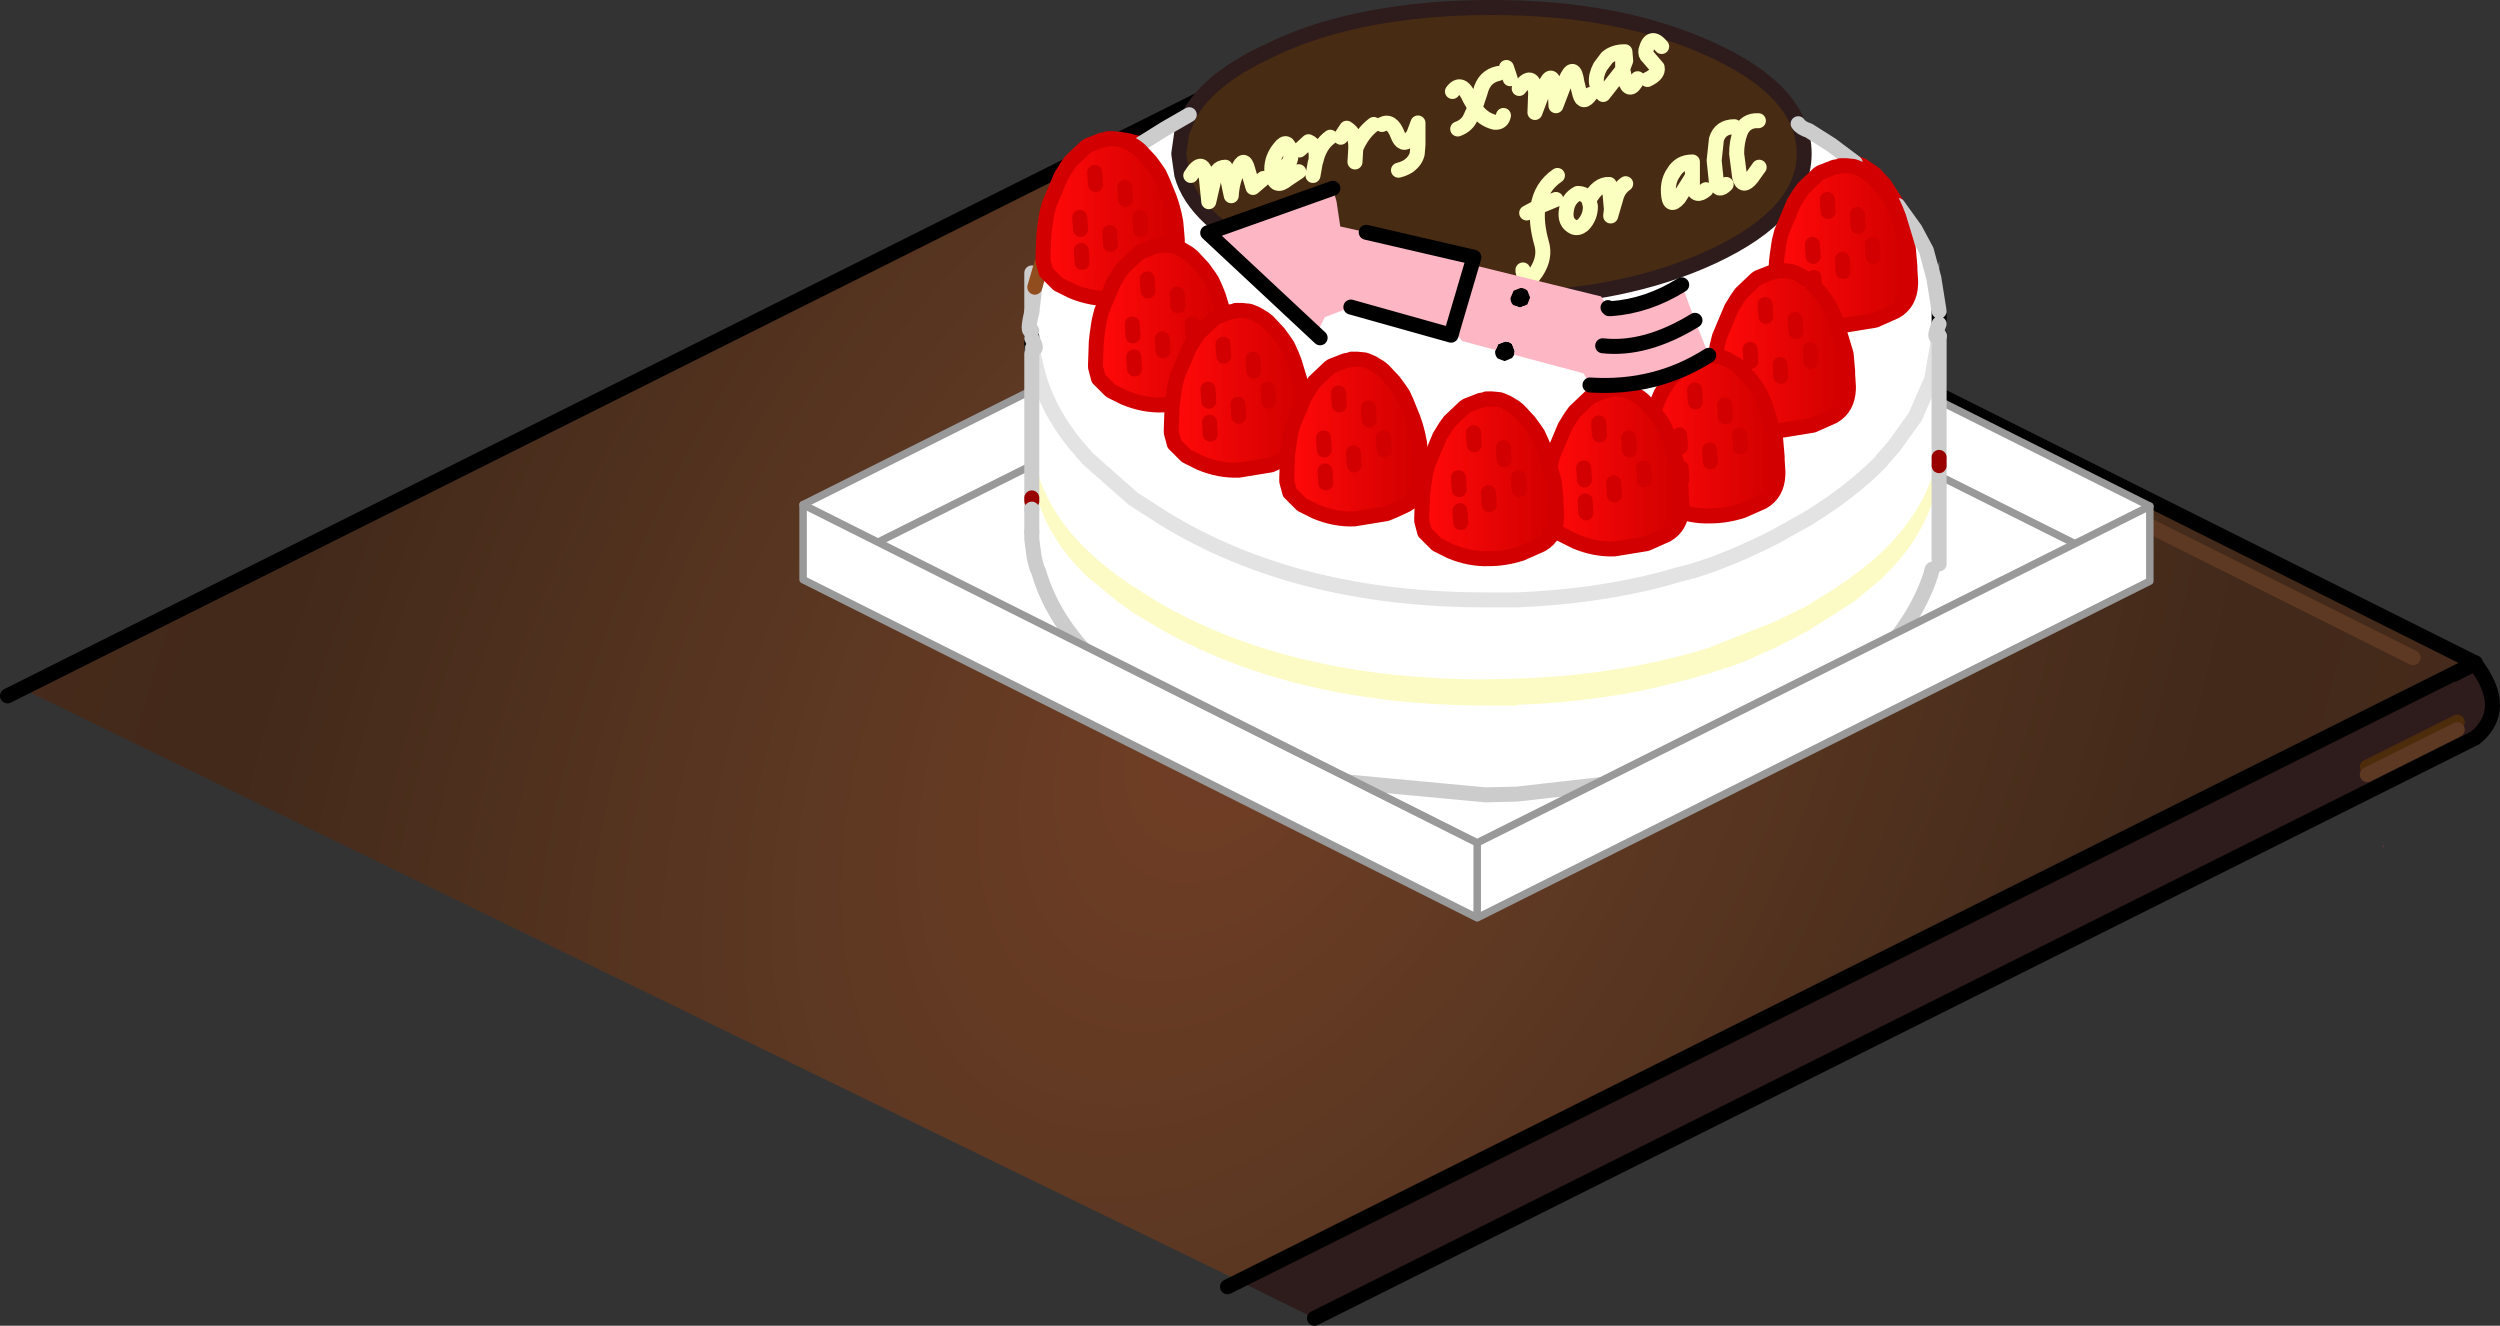 <svg xmlns="http://www.w3.org/2000/svg" xmlns:xlink="http://www.w3.org/1999/xlink" height="88.402" width="166.7"><rect width="100%" height="100%" fill="#333333" stroke="none"/><defs><linearGradient xlink:href="#b" id="l" gradientUnits="userSpaceOnUse" gradientTransform="matrix(.005 0 0 .006 -24.8 -30.8)" x1="-819.2" x2="819.2" spreadMethod="pad"/><linearGradient gradientTransform="matrix(.005 0 0 .006 -24.8 -30.8)" gradientUnits="userSpaceOnUse" id="b" spreadMethod="pad" x1="-819.2" x2="819.2"><stop offset="0" stop-color="#ff0909"/><stop offset="1" stop-color="#d20000"/></linearGradient><linearGradient xlink:href="#c" id="m" gradientUnits="userSpaceOnUse" gradientTransform="matrix(.005 0 0 .006 -21.3 -23.7)" x1="-819.2" x2="819.2" spreadMethod="pad"/><linearGradient gradientTransform="matrix(.005 0 0 .006 -21.3 -23.7)" gradientUnits="userSpaceOnUse" id="c" spreadMethod="pad" x1="-819.2" x2="819.2"><stop offset="0" stop-color="#ff0909"/><stop offset="1" stop-color="#d20000"/></linearGradient><linearGradient xlink:href="#d" id="n" gradientUnits="userSpaceOnUse" gradientTransform="matrix(.005 0 0 .006 -16.25 -19.35)" x1="-819.2" x2="819.2" spreadMethod="pad"/><linearGradient gradientTransform="matrix(.005 0 0 .006 -16.25 -19.35)" gradientUnits="userSpaceOnUse" id="d" spreadMethod="pad" x1="-819.2" x2="819.2"><stop offset="0" stop-color="#ff0909"/><stop offset="1" stop-color="#d20000"/></linearGradient><linearGradient xlink:href="#e" id="o" gradientUnits="userSpaceOnUse" gradientTransform="matrix(.005 0 0 .006 -8.55 -16.1)" x1="-819.2" x2="819.2" spreadMethod="pad"/><linearGradient gradientTransform="matrix(.005 0 0 .006 -8.55 -16.1)" gradientUnits="userSpaceOnUse" id="e" spreadMethod="pad" x1="-819.2" x2="819.2"><stop offset="0" stop-color="#ff0909"/><stop offset="1" stop-color="#d20000"/></linearGradient><linearGradient xlink:href="#f" id="p" gradientUnits="userSpaceOnUse" gradientTransform="matrix(.005 0 0 .006 24.05 -29)" x1="-819.2" x2="819.2" spreadMethod="pad"/><linearGradient gradientTransform="matrix(.005 0 0 .006 24.05 -29)" gradientUnits="userSpaceOnUse" id="f" spreadMethod="pad" x1="-819.2" x2="819.2"><stop offset="0" stop-color="#ff0909"/><stop offset="1" stop-color="#d20000"/></linearGradient><linearGradient xlink:href="#g" id="q" gradientUnits="userSpaceOnUse" gradientTransform="matrix(.005 0 0 .006 19.9 -22)" x1="-819.2" x2="819.2" spreadMethod="pad"/><linearGradient gradientTransform="matrix(.005 0 0 .006 19.9 -22)" gradientUnits="userSpaceOnUse" id="g" spreadMethod="pad" x1="-819.2" x2="819.2"><stop offset="0" stop-color="#ff0909"/><stop offset="1" stop-color="#d20000"/></linearGradient><linearGradient xlink:href="#h" id="r" gradientUnits="userSpaceOnUse" gradientTransform="matrix(.005 0 0 .006 15.2 -16.3)" x1="-819.2" x2="819.2" spreadMethod="pad"/><linearGradient gradientTransform="matrix(.005 0 0 .006 15.2 -16.3)" gradientUnits="userSpaceOnUse" id="h" spreadMethod="pad" x1="-819.2" x2="819.2"><stop offset="0" stop-color="#ff0909"/><stop offset="1" stop-color="#d20000"/></linearGradient><linearGradient xlink:href="#i" id="s" gradientUnits="userSpaceOnUse" gradientTransform="matrix(.005 0 0 .006 8.8 -14.1)" x1="-819.2" x2="819.2" spreadMethod="pad"/><linearGradient gradientTransform="matrix(.005 0 0 .006 8.8 -14.1)" gradientUnits="userSpaceOnUse" id="i" spreadMethod="pad" x1="-819.2" x2="819.2"><stop offset="0" stop-color="#ff0909"/><stop offset="1" stop-color="#d20000"/></linearGradient><linearGradient xlink:href="#j" id="t" gradientUnits="userSpaceOnUse" gradientTransform="matrix(.005 0 0 .006 .45 -13.45)" x1="-819.2" x2="819.2" spreadMethod="pad"/><linearGradient gradientTransform="matrix(.005 0 0 .006 .45 -13.45)" gradientUnits="userSpaceOnUse" id="j" spreadMethod="pad" x1="-819.2" x2="819.2"><stop offset="0" stop-color="#ff0909"/><stop offset="1" stop-color="#d20000"/></linearGradient><radialGradient xlink:href="#a" id="k" gradientUnits="userSpaceOnUse" gradientTransform="matrix(.135 .078 -.119 .206 35.15 -15.6)" cx="0" cy="0" r="819.2" spreadMethod="pad"/><radialGradient cx="0" cy="0" gradientTransform="matrix(.135 .078 -.119 .206 35.15 -15.6)" gradientUnits="userSpaceOnUse" id="a" r="819.2" spreadMethod="pad"><stop offset="0" stop-color="#723e25"/><stop offset=".192" stop-color="#5d3822"/><stop offset=".475" stop-color="#42291a"/><stop offset="1" stop-color="#542e1d"/></radialGradient></defs><path d="M158.95 56.602l-.1-.25h.1v.25" fill="#5c3636" fill-rule="evenodd"/><path d="M35.7 21.65l-81.15-39.5 83.5-41.75 80.1 40.05-1.4.75L35.7 21.65" fill="url(#k)" fill-rule="evenodd" transform="translate(46.9 63.752)"/><path d="M165.05 44.202v.05q2.3 3.05 0 4.95l-77.4 38.7-5.05-2.5 81.05-40.45 1.4-.75m-7.2 6.95l6-3-6 3m7.2-6.9l-1.4.7 1.4-.7" fill="#2e1b1b" fill-rule="evenodd"/><path d="M84.95 4.152l80.1 40.05v.05q2.3 3.05 0 4.95l-77.4 38.7m76-42.95l1.4-.7" fill="none" stroke="#000" stroke-linecap="round" stroke-linejoin="round"/><path d="M163.85 48.152l-6 3" fill="none" stroke="#4d2c0b" stroke-linecap="round" stroke-linejoin="round"/><path d="M165.05 44.202l-83.2 41.6M.5 46.402l84.45-42.25" fill="none" stroke="#000" stroke-linecap="round" stroke-linejoin="round"/><path d="M78.6 8.852l6-3m.3 0l76 38M163.85 48.652l-6 3" fill="none" stroke="#5d3822" stroke-linecap="round" stroke-linejoin="round"/><g><path d="M143.35 33.75l-5 2.5-40-20v-5 5l40 20L98.5 56.2q-20-10.05-39.95-20.05l-5-2.5 44.8-22.4 45 22.5m-84.8 2.4l39.8-19.9-39.8 19.9" fill="#fff" fill-rule="evenodd"/><path d="M143.35 33.75l-45-22.5v5l40 20m-84.8-2.6l44.8-22.4m0 5l-39.8 19.9" fill="none" stroke="#999" stroke-linecap="round" stroke-linejoin="round" stroke-width=".5"/><path d="M123.7 10.85l.5.2.8.55.65.7.9 1.4q1.55 2 2.25 4.2l.2.85.1.4.05-.35.15-1.4v13.1l-.1-.15-.4 1.55q-.95 2.65-3.35 4.95-1.85 1.7-4.5 3.25l-.45.3-2.15 1.05-4.05 1.6-.2.1-.7.2-.45.15-1.15.3q-4.9 1.25-10.65 1.45l-2.1.05q-8.35 0-15.05-2.15-3.4-1.1-6.35-2.75l-.5-.3-1.6-1q-5.1-3.35-6.35-7.55l-.35-1.7h-.05V22.45l-.05-.85.05-.8.2-1.65-.2 1.65v-2.6h.05l.15.95q.4-2 1.45-3.8l.1-.7q.4-2.15 1.65-3.75l.6-.7q1-.85 2.3-.85l.95.25 1.6-1 1.65-.95-.5 1.2-.2 1.4.2 1.4q.85 3.1 5.9 5.45 6.1 2.85 14.75 2.85h.6q8.25-.1 14.15-2.85 6.1-2.85 6.1-6.85 0-1.05-.4-2l.6.35q1.75 1.05 3.2 2.25m5.6 20.2v4.35l-.25 1.7-.1.6-.1.25-.05.15-.05.2q-.95 2.9-3.35 5.45-2 2.05-4.95 3.85l-1.3.75-.8.45-4.1 1.8-1.35.45-1.1.3-3.15.75-7.5.85-2.1.05-9.65-.9q-6.55-1.3-11.8-4.5l-2.05-1.35q-5-3.65-6.3-8.15l-.1-.2-.15-.55-.05-.25-.15-1.15V33.4l-.05-.45.05.25v-1.6l.4 1.7q.8 2.75 3.3 5.15l2 1.65 1.05.75 2.1 1.25q8.85 4.9 21.4 4.95h2.1V47q5.75-.2 10.65-1.5l1.15-.3 1.35-.4 1.8-.6 2.25-1 2.15-1.1 3.15-2 1.8-1.5.15-.15q2.3-2.25 3.2-4.8l.5-2.6m0-8.65l-.5 2.9-1.1 2.5-1.4 1.95-.75.85-.1.15q-2 2.05-4.95 3.85l-2.15 1.2q-1.95 1-4.05 1.8l-1.35.45-1.15.3-1.05.3q-4.5 1.15-9.6 1.35h-2.1q-12.55 0-21.4-5.4l-2.1-1.35-3-2.65-.95-1.1q-1.75-2.2-2.4-4.6l-.4-1.7.4 1.7q.65 2.4 2.4 4.6l.95 1.1 3 2.65 2.1 1.35Q86.5 40 99.05 40h2.1q5.1-.2 9.6-1.35l1.05-.3 1.15-.3 1.35-.45q2.1-.8 4.05-1.8l2.15-1.2q2.95-1.8 4.95-3.85l.1-.15.75-.85 1.4-1.95 1.1-2.5.5-2.9m-4.35-3.7v.05l.15.25q.2-.05.2-.25l-.35-.05m-.55-3.95v-.05q-.5-.25-.4.2l.4-.15m1.35 1.1l-.05-.15-.3-.05-.05.1v.05h-.05l.05.1.3.05.1-.1m-3.9 2v.35h.05l.25-.3-.3-.05m2-.15h.05l.1-.2q-.5-.1-.15.2m-3.65 2.05h.05l.35-.2q-.05-.25-.35-.1v.05l-.05.25m0-1.7h.05v-.2q-.2-.2-.4 0v.2h.35m.75-2.35l-.15.15v.05h.1l.3.05.1-.15v-.2h-.1l-.25.05v.05m1.5.15l.3.05.05-.05-.4-.05.05.05m-.35-2.35l-.15.15v.05q-.05.15.05.2l.45-.3-.35-.1m1.1-1h.05q.25.05.35-.2l-.35-.05-.05.25m-18.05 21.05q-.2-.2-.35 0v.05l-.05.15.05.05v.3l.35-.4v-.15m1.9.05l-.25-.05v.3h.05q.2-.05.2-.25m1.9-.4v-.05q-.55-.05-.2.25l.05-.05.15-.15m-1.25-1.7q-.15-.3-.35 0h.05l.3.1v-.1m1.2-.95h.05l.35-.15q-.5-.25-.4.15m-3.05.8v.05l-.1.1v.05l.05.05.3.05.1-.2v-.15h-.1l-.25.05m1.55-2.1l-.4-.1-.15.2v.05l.05.2q.35-.1.5-.35m.75-1.3l-.05.25h.05l.35-.2q0-.25-.35-.1v.05m7.75 2.9l.15.25.2-.2-.35-.05m-.9-1.25q-.55-.05-.2.25l.05-.05.15-.15v-.05m.35-2.75v-.05q-.5-.2-.4.2h.05q.25 0 .35-.15m1.25 1.25l.1-.15-.05-.1v-.05h-.05l-.1-.05h-.05l-.1.05-.05.05v.05l-.05.05.05.05.3.1m-3.75 1.95v.25l.25-.25-.25-.05v.05m-2.5 1.3l-.1.1v.1l.3.1.1-.15v-.1l-.2-.1-.1.05m1.4-3.4V28h.1l.3.1.1-.2V27.75h-.1l-.25.05-.15.15m1.95.05l.05-.05q-.2-.3-.4 0h.05l.3.05m-.65-2.4l-.15.2v.05l.05.2.45-.35-.35-.1m5.8-.5v.35h.1l.2-.3-.3-.05M117 25l.2.3v-.2l-.2-.1m-2.8-.35l.35-.2-.35-.1-.05.3h.05m3.65-1.5l.3.05.15-.2v-.1h-.35l-.15.2.05.05m1.05-2.25v.05l.1.2q.3-.1.45-.35l-.4-.05-.15.15M110 34.65l.2-.2-.35-.05.15.25M122.25 26l-.35-.05V26l.15.2h.05l.15-.2M121 24.75q-.5-.1-.2.2l.1-.05.1-.15m-1.25-1.65l-.35-.05.05.05.3.05v-.05m1.25-1q.25 0 .35-.15-.5-.25-.4.15h.05m1.35.9l-.05.05.05.05q.05.15.3.1l.05-.1v-.2h-.3l-.05.1m6.8 4.5h.15l-.1-.15-.05.15M71.7 16.65l.05.05v.3q.2-.15.3-.4v-.2q-.15-.2-.35 0v.25m1.1-2.4l-.15.15.1.05h.05l.25.1.1-.2v-.15h-.35v.05m4.4.1h-.05l.05.05q.1.15.3.15l.1-.15-.05-.15-.3-.05-.05.1v.05m-2.55.05l-.35-.05v.05l.3.05.05-.05m1.2-.95h.05q.25 0 .35-.15v-.05q-.5-.25-.4.2m-1.55-1.3l-.35-.1-.15.2v.05l.05.15.45-.3m.8-1.35l-.05.3h.05l.35-.2q-.05-.3-.35-.15v.05m2.95 13.5l.15-.15q-.55-.1-.2.2l.05-.05m-4.05.25v.15l.05.05v.3q.25-.1.35-.4v-.15q-.2-.2-.4 0v.05m2.05-.05v.3h.05q.2 0 .2-.25l-.25-.05m-.95-2.2v.05l-.1.15.05.05.3.05.15-.2v-.15h-.15l-.25.05m3.1-.8q.25 0 .35-.15-.5-.25-.4.15h.05m-1.6.95v.05l.35.05v-.05l-.35-.05m-.35-2.35l-.15.2v.05l.05.2.45-.35-.35-.1m1.15-1.25v.3q.25.05.4-.2-.05-.25-.4-.1m-1.7-2.6h.05l.15-.15v-.05q-.55-.1-.2.2m-1.95.5l.25-.3-.25-.05v.35m3 .5v.05l.15.2.25-.05v-.15l-.4-.05M68.8 33.4v-.2.2m20.5.2v.25h.05q.25-.05.25-.25l-.3-.05v.05m3.45.85l-.4-.05.15.2v.05h.2l.05-.2m-1.3-1.25v-.05q-.5-.05-.2.25l.1-.05.1-.15m-4.2.55l.1.05v.3q.2-.1.3-.4v-.15q-.2-.2-.35 0v.05l-.05.15m-1.95-2.7l.2-.2q-.2-.25-.4-.1v.05l.2.25m-1.05-1.45v-.05q-.55-.05-.2.2h.05l.15-.15m-.05-2.65h.05q.25 0 .35-.15v-.05q-.5-.2-.4.2m1.3.9l.05.1.3.05.1-.1-.05-.1v-.05h-.3l-.05.05v.05h-.05m-3.4 2.05v.35q.25-.05.25-.25l-.25-.1m-2 .3v.3l.3-.4v-.2q-.2-.2-.35 0v.25l.05.05m1.4-2.4v-.1h-.1l-.25.05-.05.05-.1.1v.05h.1l.3.05.1-.15v-.05m1.15.1l.3.05.05-.05-.1-.1h-.2l-.05.05v.05M82.2 26q.3-.1.45-.35l-.35-.1-.15.15v.1l.05.2m1.25-1.7l-.05.3h.05q.25 0 .35-.25l-.35-.05m-4.2 1.3l.2-.2-.35-.05.15.25m.3-3.2l-.05.05.05.05q.05.15.25.1l.1-.1v-.15l-.35-.05v.1m11.85 8.15h.05q.25 0 .35-.15-.5-.25-.4.15m1.75.85l-.3-.05-.05.1-.05.05.05.05.3.1.05-.15v-.1m-4.4.05v-.15h-.15l-.2.05v.05l-.15.1v.05l.05.05.3.05.15-.2m1.15.05l.3.1v-.1q-.15-.3-.35 0h.05m-.5-2.15v.05l.05.2.45-.35-.4-.1-.1.2m1.25-1.15h.05l.35-.2q-.05-.25-.35-.1v.05l-.05.25" fill="#fff" fill-rule="evenodd"/><path d="M119.9 8.25q.4.95.4 2 0 4-6.1 6.85-5.9 2.75-14.15 2.85h-.6q-8.65 0-14.75-2.85-5.05-2.35-5.9-5.45l-.2-1.4.2-1.4.5-1.2q1.35-2.45 5.4-4.3 2.25-1.1 4.9-1.75Q94 .5 99.45.5q8.65 0 14.75 2.85 4.55 2.1 5.7 4.9m-7.05 3.55v-1q-.85 0-1.25.7-.4.55-.35 1.35.05 1.1.7.35l.85-1.35.05-.05v.6q.2.85.9.25-.7.6-.9-.25v-.6l-.05.05-.85 1.35q-.65.75-.7-.35-.05-.8.35-1.35.4-.7 1.25-.7v1m4.45-.65l-.5.7q-.6.75-.8-.05l-.2-1.55q0-.8.25-1.45.35-.8 1.2-.75-.85-.05-1.2.75-.25.65-.25 1.45l.2 1.55q.2.8.8.05l.5-.7m-2.2 1.15q-.55.55-.65-.15l-.15-1.45.15-1.4q.25-.85 1.2-.85-.95 0-1.2.85l-.15 1.4.15 1.45q.1.7.65.15m-11.25-.6q-1.1.75-1.3 2.1l-.75.4.75-.4q.2-1.35 1.3-2.1m-2.3 6.3q0 .35.35.8 1.25-1.3.9-2.55-.4-1.4-.25-2.45l1.2-.5-1.2.5q-.15 1.05.25 2.45.35 1.25-.9 2.55-.35-.45-.35-.8m4.4-4.65q-.2-.45-.75-.45-.65.35-.75 1.1-.15.85.5 1.15.3.1.6-.15.5-.5.5-1.25l-.1-.4q.6-1.1 1.35-1.05l.15 1.65-.05.45.35-1.2q.15-.6.65-.95-.5.35-.65.95l-.35 1.2.05-.45-.15-1.65q-.75-.05-1.35 1.05l.1.4q0 .75-.5 1.25-.3.25-.6.15-.65-.3-.5-1.15.1-.75.75-1.1.55 0 .75.45m2.4-9.9l-.15.55v.65l.05-.2.15-.4-.05-.6q-.75 0-1.2.4l-.45.6q-.6 1.15.2 1.85l1.3-1.65.15.65q.3 1.05.85-.05-.55 1.1-.85.05l-.15-.65-1.3 1.65q-.8-.7-.2-1.85l.45-.6q.45-.4 1.2-.4l.05.6-.15.4-.05.2V4l.15-.55m-2.3 2.85q-.5.7-.7 0l-.2-.8q-.2-1.4-.75-.15l-.65 1.7-.05-1.15q-.2-1.25-.65-.25l-.7 1.85.05-1.35q-.2-1.5-1.1-.25.9-1.25 1.1.25l-.05 1.35.7-1.85q.45-1 .65.25l.05 1.15.65-1.7q.55-1.25.75.15l.2.8q.2.7.7 0M97.2 8.6q.55-.2.8-.65l.35-.75q.5.75 1.3.95.5.05.6-.45-.1.5-.6.45-.8-.2-1.3-.95l-.35.75q-.25.45-.8.65m3.5-3.35l-.25-.75.25.75m9.15.05q.75-.35.65-.8l-.6-.7q-.2-.15-.15-.45.3-1.15 1.05-.25-.75-.9-1.05.25-.05.3.15.45l.6.7q.1.45-.65.8M90.4 9.9q.05-.95-.6-1.35l-.4.6.4-.6q.65.4.6 1.35.45-1.05 1.2-1.6-.75.55-1.2 1.6v.05l-.05.85.05-.85V9.9m2.85 1.45q.4-.1.7-.3.45-.35.55-.8l.05-.6V8.2l-.3.8-.25.3q-.5.5-.8-.3-.4-1.05-1.05-.7.65-.35 1.05.7.3.8.8.3l.25-.3.3-.8v1.45l-.05.6q-.1.45-.55.8-.3.2-.7.3m-9 .55l-.7.6-.35-1.2q-.25-.95-.65 0-.4.8-.45 1.75l-.4-1.9q-.65 0-.8 1l-.3 1.3-.15-1.5q-.2-1.6-1.05-.25.85-1.35 1.05.25l.15 1.5.3-1.3q.15-1 .8-1l.4 1.9q.05-.95.45-1.75.4-.95.65 0l.35 1.2.7-.6m.55-.6q1.45-.05 1.25-1.2-.2-.9-.7-.25-.55.65-.55 1.45l.05.3q.15 1.05 1 .35l.75-.5-.75.5q-.85.7-1-.35l-.05-.3q0-.8.55-1.45.5-.65.7.25.2 1.15-1.25 1.2m2.75.4l.15-.85.05-.15q.1-1-.5-1.25l-.6.55.6-.55q.6.25.5 1.25.25-1.05.95-1.55-.7.5-.95 1.55l-.05.15-.15.85M99.9 4.9q-.95.2-1.2 1.25l-.35 1.05-.15-.3-.2-.35q-.55-1.25-1.15-.45.6-.8 1.15.45l.2.35.15.3.35-1.05q.25-1.05 1.2-1.25" fill="#482b13" fill-rule="evenodd"/><path d="M123.2 12.5l.05-.25.35.05q-.1.25-.35.2h-.05m-1.1 1l.35.1-.45.3q-.1-.05-.05-.2v-.05l.15-.15m.35 2.35l-.05-.05.4.05-.05.05-.3-.05m-1.5-.15v-.05l.25-.05h.1v.2l-.1.15-.3-.05h-.1v-.05l.15-.15m-.75 2.35h-.35v-.2q.2-.2.4 0v.2h-.05m0 1.7l.05-.25v-.05q.3-.15.35.1l-.35.2h-.05m3.65-2.05q-.35-.3.15-.2l-.1.2h-.05m-2 .15l.3.05-.25.3h-.05v-.35m3.9-2l-.1.1-.3-.05-.05-.1h.05v-.05l.05-.1.3.05.05.15m-1.35-1.1l-.4.15q-.1-.45.4-.2v.05m.55 3.95l.35.05q0 .2-.2.25l-.15-.25v-.05m-6.05 2.2l.15-.15.4.05q-.15.25-.45.35l-.1-.2v-.05m-1.05 2.25l-.05-.05.15-.2h.35v.1l-.15.2-.3-.05m-3.65 1.5h-.05l.05-.3.35.1-.35.2m2.8.35l.2.1v.2l-.2-.3m1.85.1l.3.05-.2.3h-.1v-.35m-5.8.5l.35.1-.45.35-.05-.2v-.05l.15-.2m.65 2.4l-.3-.05h-.05q.2-.3.4 0l-.05.05m-1.95-.05l.15-.15.25-.05h.1V27.9l-.1.2-.3-.1h-.1v-.05m-1.4 3.4l.1-.05.2.1v.1l-.1.15-.3-.1v-.1l.1-.1m2.5-1.3V30l.25.05-.25.25v-.25m3.75-1.95l-.3-.1-.05-.05.05-.05v-.05l.05-.05.1-.05h.05l.1.05h.05v.05l.05.1-.1.15m-1.25-1.25q-.1.15-.35.15h-.05q-.1-.4.4-.2v.05M115 29.6v.05l-.15.15-.05.05q-.35-.3.2-.25m.9 1.25l.35.05-.2.2-.15-.25m-7.75-2.9v-.05q.35-.15.35.1l-.35.2h-.05l.05-.25m-.75 1.3q-.15.25-.5.35l-.05-.2v-.05l.15-.2.4.1m-1.55 2.1l.25-.05h.1v.15l-.1.2-.3-.05-.05-.05v-.05l.1-.1v-.05m3.05-.8q-.1-.4.4-.15l-.35.15h-.05m-1.2.95v.1l-.3-.1h-.05q.2-.3.35 0m1.25 1.7l-.15.15-.05.05q-.35-.3.2-.25v.05m-1.9.4q0 .2-.2.25h-.05v-.3l.25.05m-1.9-.05v.15l-.35.4v-.3l-.05-.05.05-.15v-.05q.15-.2.35 0m4.85 1.1l-.15-.25.35.05-.2.2M122.35 23l.05-.1h.3v.2l-.05.1q-.25.05-.3-.1l-.05-.05.05-.05m-1.35-.9h-.05q-.1-.4.4-.15-.1.15-.35.15m-1.25 1v.05l-.3-.05-.05-.05.35.05m1.25 1.65l-.1.15-.1.05q-.3-.3.2-.2m1.25 1.25l-.15.2h-.05l-.15-.2v-.05l.35.05M75.1 10.8v-.05q.3-.15.35.15l-.35.2h-.05l.05-.3m-.8 1.35l-.45.3-.05-.15v-.05l.15-.2.35.1m1.55 1.3q-.1-.45.4-.2v.05q-.1.15-.35.15h-.05m-1.2.95l-.05.05-.3-.05v-.05l.35.05m2.55-.05v-.05l.05-.1.3.05.05.15-.1.15q-.2 0-.3-.15l-.05-.05h.05m-4.4-.1v-.05h.35v.15l-.1.2-.25-.1h-.05l-.1-.05.15-.15m-1.1 2.4v-.25q.2-.2.35 0v.2q-.1.25-.3.4v-.3l-.05-.05m5.05.6l.4.05v.15l-.25.05-.15-.2v-.05m-3-.5v-.35l.25.05-.25.3m1.95-.5q-.35-.3.2-.2v.05l-.15.15h-.05m1.7 2.6q.35-.15.4.1-.15.25-.4.2v-.3m-1.15 1.25l.35.1-.45.35-.05-.2v-.05l.15-.2m.35 2.35l.35.05v.05l-.35-.05v-.05m1.6-.95h-.05q-.1-.4.4-.15-.1.15-.35.15m-3.1.8l.25-.05h.15v.15l-.15.2-.3-.05-.05-.05.1-.15v-.05m.95 2.2l.25.05q0 .25-.2.25h-.05v-.3m-2.05.05v-.05q.2-.2.4 0v.15q-.1.3-.35.4v-.3L74 24.7v-.15m4.05-.25l-.05.05q-.35-.3.2-.2l-.15.15m12.6 3.9l.05-.25v-.05q.3-.15.35.1l-.35.2h-.05m-1.25 1.15l.1-.2.4.1-.45.35-.05-.2v-.05m.5 2.15h-.05q.2-.3.35 0v.1l-.3-.1m-1.15-.05l-.15.2-.3-.05-.05-.05v-.05l.15-.1v-.05l.2-.05h.15v.15m4.4-.05v.1l-.05.15-.3-.1-.05-.05.05-.05.05-.1.3.05m-1.75-.85q-.1-.4.4-.15-.1.15-.35.15h-.05M79.55 22.4v-.1l.35.05v.15l-.1.1q-.2.05-.25-.1l-.05-.05.05-.05m-.3 3.2l-.15-.25.35.05-.2.2m4.2-1.3l.35.05q-.1.25-.35.25h-.05l.05-.3M82.2 26l-.05-.2v-.1l.15-.15.35.1q-.15.25-.45.35m.45 1.9v-.05l.05-.05h.2l.1.1-.05.05-.3-.05m-1.15-.1v.05l-.1.15-.3-.05H81v-.05l.1-.1.05-.05.25-.05h.1v.1m-1.4 2.4l-.05-.05v-.25q.15-.2.35 0v.2l-.3.4v-.3m2-.3l.25.1q0 .2-.25.25v-.35m3.4-2.05h.05v-.05l.05-.05h.3v.05l.05.1-.1.1-.3-.05-.05-.1m-1.3-.9q-.1-.4.4-.2v.05q-.1.15-.35.15h-.05m.05 2.65l-.15.15h-.05q-.35-.25.2-.2v.05m1.05 1.45l-.2-.25v-.05q.2-.15.4.1l-.2.2m1.95 2.7l.05-.15v-.05q.15-.2.35 0v.15q-.1.3-.3.4v-.3l-.1-.05m4.2-.55l-.1.15-.1.05q-.3-.3.2-.25v.05m1.3 1.25l-.05.2h-.2v-.05l-.15-.2.4.05m-3.45-.85v-.05l.3.05q0 .2-.25.25h-.05v-.25" fill="#f8faa0" fill-rule="evenodd"/><path d="M129.3 30.5v.55l-.5 2.6q-.9 2.55-3.2 4.8l-.15.15-1.8 1.5-3.15 2-2.15 1.1-2.25 1-1.8.6-1.35.4-1.15.3q-4.9 1.3-10.65 1.5v.05h-2.1Q86.5 47 77.65 42.1l-2.1-1.25-1.05-.75-2-1.65q-2.5-2.4-3.3-5.15l-.4-1.7v-.15h-.05V29.9h.05v-.05h.05l.35 1.7q1.25 4.2 6.35 7.55l1.6 1 .5.3q2.95 1.65 6.35 2.75 6.7 2.15 15.05 2.15l2.1-.05q5.75-.2 10.65-1.45l1.15-.3.45-.15.7-.2.2-.1 4.05-1.6 2.15-1.05.45-.3q2.65-1.55 4.5-3.25 2.4-2.3 3.35-4.95l.4-1.55.1.15m-60.5.95V29.9v1.55" fill="#fcfbc5" fill-rule="evenodd"/><path d="M123.7 10.85l.5.2.8.55.65.7.9 1.4m-50.5-4.1l-.95-.25q-1.3 0-2.3.85l-.6.7q-1.25 1.6-1.65 3.75l-.1.7" fill="none" stroke="#d20000" stroke-linecap="round" stroke-linejoin="round"/><path d="M119.9 8.25q.4.95.4 2 0 4-6.1 6.85-5.9 2.75-14.15 2.85h-.6q-8.65 0-14.75-2.85-5.05-2.35-5.9-5.45l-.2-1.4.2-1.4.5-1.2q1.35-2.45 5.4-4.3 2.25-1.1 4.9-1.75Q94 .5 99.45.5q8.65 0 14.75 2.85 4.55 2.1 5.7 4.9" fill="none" stroke="#2e1b1b" stroke-linecap="round" stroke-linejoin="round"/><path d="M110.8 3.1q-.75-.9-1.05.25-.05.3.15.45l.6.7q.1.45-.65.8m-9.4-.8l.25.75m-.45 2.45q-.1.5-.6.45-.8-.2-1.3-.95l-.35.75q-.25.45-.8.65m4.1-2.7q.9-1.25 1.1.25l-.05 1.35.7-1.85q.45-1 .65.25l.05 1.15.65-1.7q.55-1.25.75.15l.2.8q.2.7.7 0m3.15-1.05q-.55 1.1-.85.05l-.15-.65-1.3 1.65q-.8-.7-.2-1.85l.45-.6q.45-.4 1.2-.4l.05.6-.15.4-.05.2V4l.15-.55m.05 8.8q-.5.35-.65.95l-.35 1.2.05-.45-.15-1.65q-.75-.05-1.35 1.05l.1.4q0 .75-.5 1.25-.3.25-.6.15-.65-.3-.5-1.15.1-.75.75-1.1.55 0 .75.45m-2.2-.05l-1.2.5q-.15 1.05.25 2.45.35 1.25-.9 2.55-.35-.45-.35-.8m.25-3.8l.75-.4q.2-1.35 1.3-2.1m11.8-3.25q-.95 0-1.2.85l-.15 1.4.15 1.45q.1.7.65.15m2.15-4.25q-.85-.05-1.2.75-.25.65-.25 1.45l.2 1.55q.2.8.8.05l.5-.7m-3.55 1.5q-.7.6-.9-.25v-.6l-.05.05-.85 1.35q-.65.75-.7-.35-.05-.8.35-1.35.4-.7 1.25-.7v1m-16-5.7q.6-.8 1.15.45l.2.35.15.3.35-1.05q.25-1.05 1.2-1.25M86.65 10l.6-.55q.6.25.5 1.25.25-1.05.95-1.55m-.95 1.55l-.05.15-.15.85m-.95-.25l-.75.5q-.85.7-1-.35l-.05-.3q0-.8.55-1.45.5-.65.7.25.2 1.15-1.25 1.2m-5.4.4q.85-1.35 1.05.25l.15 1.5.3-1.3q.15-1 .8-1l.4 1.9q.05-.95.45-1.75.4-.95.65 0l.35 1.2.7-.6m7.9-3.6q.65-.35 1.05.7.3.8.8.3l.25-.3.3-.8v1.45l-.05.6q-.1.45-.55.8-.3.2-.7.3M91.6 8.3q-.75.55-1.2 1.6v.05l-.05.85m-.95-1.65l.4-.6q.65.4.6 1.35" fill="none" stroke="#fbffbf" stroke-linecap="round" stroke-linejoin="round"/><path d="M68.8 23.2l.4 1.7q.65 2.4 2.4 4.6l.95 1.1 3 2.65 2.1 1.35Q86.5 40 99.05 40h2.1q5.1-.2 9.6-1.35l1.05-.3 1.15-.3 1.35-.45q2.1-.8 4.05-1.8l2.15-1.2q2.95-1.8 4.95-3.85l.1-.15.75-.85 1.4-1.95 1.1-2.5.5-2.9" fill="none" stroke="#e3e3e3" stroke-linecap="round" stroke-linejoin="round"/><path d="M129.3 20.75v.85m-60.5.85v.75" fill="none" stroke="#000" stroke-linecap="round" stroke-linejoin="round"/><path d="M129.3 22.4v8.1m0 .55v6.55m-50-29.95l-1.65.95-1.6 1M69 19.15l-.2 1.65v-2.6m0 17.25v.5l.15 1.15.05.25.15.55.1.2q1.3 4.5 6.3 8.15l2.05 1.35q5.25 3.2 11.8 4.5l9.65.9 2.1-.05 7.5-.85 3.15-.75 1.1-.3 1.35-.45 4.1-1.8.8-.45 1.3-.75q2.95-1.8 4.95-3.85 2.4-2.55 3.35-5.45l.05-.2.05-.15M68.8 23.6v7.85m0 .15v1.6m0 .2v.55" fill="none" stroke="#ccc" stroke-linecap="round" stroke-linejoin="round"/><path d="M129.3 30.5v.55M68.8 33.2v.2" fill="none" stroke="#900" stroke-linecap="round" stroke-linejoin="round"/><path d="M69 19.15l.45-1.55 1-2.25" fill="none" stroke="#924d1f" stroke-linecap="round" stroke-linejoin="round"/><path d="M123.7 10.85l-1.6-1.2-1.5-.95q-.5-.15-.7-.45m9.4 12.5l-.35-2.2-.5-1.85-.75-1.4-1.15-1.6m2.75 8.7q-.45.3 0-.8m-60.5.45q-.35.2 0-1.25m.05 2.4q.4.2-.05-.65m0 12.9v-1.5" fill="none" stroke="#ccc" stroke-linecap="round" stroke-linejoin="round"/><path d="M-21.75-34.05l.2.3.25.55.2.5q.45 1 .65 2.15l.1 1.15v.2l.05.8v.2q-.05 1.25-1 1.8l-1.35.6-2.15.35q-1.3.05-2.6-.5l-.9-.45-.8-.8-.2-.75v-.25l.05-1.45.05-.45.1-.7.05-.3.15-.6.8-1.9.4-.65.25-.35 1-.95.15-.1.9-.35.3-.05.1-.05h.4l.5.05.15.05.35.15.5.3.25.2.7.75.4.55m-1.05 4l-.05-.8.05.8m-2 1l-.05-.8.05.8m-2-1l-.05-.8.05.8m.1 2.2l-.05-.8.05.8m.9-5.2l-.05-.8.05.8m2 1l-.05-.8.05.8" fill="url(#l)" fill-rule="evenodd" transform="translate(98.85 45.35)"/><path d="M77.1 11.3l.2.3.25.55.2.5q.45 1 .65 2.15l.1 1.15v.2l.05.8v.2q-.05 1.25-1 1.8l-1.35.6-2.15.35q-1.3.05-2.6-.5l-.9-.45-.8-.8-.2-.75v-.25l.05-1.45.05-.45.1-.7.05-.3.15-.6.8-1.9.4-.65.25-.35 1-.95.15-.1.9-.35.3-.05.1-.05h.4l.5.05.15.05.35.15.5.3.25.2.7.75.4.55M75 12.5l.05.8M73 11.5l.05.8m-.95 4.4l.05.8m-.15-3l.05.8m1.95.2l.05.8M76 14.5l.05.8" fill="none" stroke="#d20000" stroke-linecap="round" stroke-linejoin="round"/><path d="M-17.6-25.6l.65 2.15.1 1.15v.2l.05.8v.2q-.05 1.25-1 1.8l-1.35.6-2.15.35q-1.3.05-2.6-.5l-.9-.45-.8-.8-.2-.75v-.25l.05-1.45.05-.45.1-.7.05-.3.15-.6.8-1.9.4-.65.25-.35 1-.95.15-.1.9-.35.3-.05.1-.05h.4l.5.05.15.05.35.15.5.3.25.2.7.75.4.55.2.3.25.55.2.5m-1.7 2.65l-.05-.8.05.8m-4 0l-.05-.8.05.8m.1 2.2l-.05-.8.05.8m1.9-1.2l-.05-.8.05.8m1-3l-.05-.8.05.8m-2-1l-.05-.8.05.8" fill="url(#m)" fill-rule="evenodd" transform="translate(98.85 45.35)"/><path d="M81.25 19.75l.65 2.15.1 1.15v.2l.05.8v.2q-.05 1.25-1 1.8l-1.35.6-2.15.35q-1.3.05-2.6-.5l-.9-.45-.8-.8-.2-.75v-.25l.05-1.45.05-.45.1-.7.05-.3.15-.6.8-1.9.4-.65.25-.35 1-.95.15-.1.9-.35.3-.05.1-.05h.4l.5.05.15.05.35.15.5.3.25.2.7.75.4.55.2.3.25.55.2.5M76.5 18.6l.05.8m1.95.2l.05.8m-1.05 2.2l.05.8m-1.95.4l.05.8m-.15-3l.05.8m3.95-.8l.05.8" fill="none" stroke="#d20000" stroke-linecap="round" stroke-linejoin="round"/><path d="M-20.35-20.25l.8-1.9.4-.65.25-.35 1-.95.15-.1.9-.35.3-.05.1-.05h.4l.5.05.15.05.35.15.5.3.25.2.7.75.4.55.2.3.25.55.2.5.65 2.15.1 1.15v.2l.05.8v.2q-.05 1.25-1 1.8l-1.35.6-2.15.35q-1.3.05-2.6-.5l-.9-.45-.8-.8-.2-.75v-.25l.05-1.45.05-.45.1-.7.05-.3.15-.6m2.2 3.85l-.05-.8.05.8m1.9-1.2l-.05-.8.05.8m-1-4l-.05-.8.05.8m2 1l-.05-.8.05.8m-3 2l-.05-.8.05.8m4 0l-.05-.8.05.8" fill="url(#n)" fill-rule="evenodd" transform="translate(98.85 45.35)"/><path d="M78.5 25.1l.8-1.9.4-.65.25-.35 1-.95.15-.1.9-.35.3-.05.1-.05h.4l.5.05.15.05.35.15.5.3.25.2.7.75.4.55.2.3.25.55.2.5.65 2.15.1 1.15v.2l.05.8v.2q-.05 1.25-1 1.8l-1.35.6-2.15.35q-1.3.05-2.6-.5l-.9-.45-.8-.8-.2-.75v-.25l.05-1.45.05-.45.1-.7.05-.3.15-.6m6.05.85l.05.8m-4.05-.8l.05.8m2.95-2.8l.05.8m-2.05-1.8l.05.8m.95 3.2l.05.8m-1.95.4l.05.8" fill="none" stroke="#d20000" stroke-linecap="round" stroke-linejoin="round"/><path d="M-8.75-21.4h.4l.5.05.15.05.35.15.5.3.25.2.7.75.4.55.2.3.25.55.2.5q.45 1 .65 2.15l.1 1.15v.2l.05.8v.2q-.05 1.25-1 1.8-.7.35-1.35.6l-2.15.35q-1.3.05-2.6-.5l-.9-.45-.8-.8-.2-.75v-.25l.05-1.45.05-.45.1-.7.05-.3.15-.6.8-1.9.4-.65.25-.35 1-.95.15-.1.9-.35.3-.05.1-.05m-1.8 6.05l-.05-.8.05.8m.1 2.2l-.05-.8.05.8m.9-5.2l-.05-.8.05.8m3 3l-.05-.8.05.8m-1-2l-.05-.8.05.8m-1 3l-.05-.8.05.8" fill="url(#o)" fill-rule="evenodd" transform="translate(98.85 45.35)"/><path d="M90.1 23.95h.4l.5.05.15.05.35.15.5.3.25.2.7.75.4.55.2.3.25.55.2.5q.45 1 .65 2.15l.1 1.15v.2l.05.8v.2q-.05 1.25-1 1.8-.7.35-1.35.6l-2.15.35q-1.3.05-2.6-.5l-.9-.45-.8-.8-.2-.75v-.25l.05-1.45.05-.45.1-.7.05-.3.15-.6.8-1.9.4-.65.25-.35 1-.95.15-.1.9-.35.3-.05.1-.05m.15 6.25l.05.8m.95-3.8l.05.8m.95 1.2l.05.8m-3.05-3.8l.05.8m-.95 4.4l.05.8m-.15-3l.05.8" fill="none" stroke="#d20000" stroke-linecap="round" stroke-linejoin="round"/><path d="M27.55-31.4l.2.5.65 2.15.1 1.15v.2l.05.8v.2q-.05 1.25-1 1.8l-1.35.6-2.15.35-2.6-.5-.9-.45q-.6-.3-.8-.8l-.2-.75v-.25l.05-1.45.05-.45.1-.7.05-.3.15-.6.8-1.9.4-.65.25-.35 1-.95.15-.1.9-.35.3-.05.1-.05h.4l.5.05.15.05.35.15.5.3.25.2.7.75.4.55.2.3.25.55m-2.5 1.15l-.05-.8.05.8m1 2l-.05-.8.05.8m-4 0l-.05-.8.05.8m.1 2.2l-.05-.8.05.8m1.9-1.2l-.05-.8.05.8m-1-4l-.05-.8.05.8" fill="url(#p)" fill-rule="evenodd" transform="translate(98.85 45.35)"/><path d="M126.4 13.95l.2.5.65 2.15.1 1.15v.2l.05.8v.2q-.05 1.25-1 1.8l-1.35.6-2.15.35-2.6-.5-.9-.45q-.6-.3-.8-.8l-.2-.75v-.25l.05-1.45.05-.45.1-.7.05-.3.15-.6.8-1.9.4-.65.25-.35 1-.95.15-.1.9-.35.3-.05.1-.05h.4l.5.05.15.05.35.15.5.3.25.2.7.75.4.55.2.3.25.55m-4.55-.65l.05.8m.95 3.2l.05.8m-1.95.4l.05.8m-.15-3l.05.8m3.95-.8l.05.8m-1.05-2.8l.05.8" fill="none" stroke="#d20000" stroke-linecap="round" stroke-linejoin="round"/><path d="M20.75-27.2l.35.15.5.3.25.2.7.75.4.55.2.3.25.55.2.5.65 2.15.1 1.15v.2l.05.8v.2q-.05 1.25-1 1.8l-1.35.6-2.15.35q-1.3.05-2.6-.5l-.9-.45q-.6-.3-.8-.8l-.2-.75v-.25l.05-1.45.05-.45.1-.7.05-.3.15-.6.8-1.9.4-.65.25-.35 1-.95.15-.1.9-.35.3-.05.1-.05h.4l.5.05.15.05m-1.85 2.95l-.05-.8.05.8m3 3l-.05-.8.05.8m-1-2l-.05-.8.05.8m-3 2l-.05-.8.05.8m.1 2.2l-.05-.8.05.8m1.9-1.2l-.05-.8.05.8" fill="url(#q)" fill-rule="evenodd" transform="translate(98.85 45.35)"/><path d="M119.6 18.15l.35.15.5.3.25.2.7.75.4.55.2.3.25.55.2.5.65 2.15.1 1.15v.2l.05.8v.2q-.05 1.25-1 1.8l-1.35.6-2.15.35q-1.3.05-2.6-.5l-.9-.45q-.6-.3-.8-.8l-.2-.75v-.25l.05-1.45.05-.45.1-.7.05-.3.15-.6.8-1.9.4-.65.25-.35 1-.95.15-.1.9-.35.3-.05.1-.05h.4l.5.05.15.05m-.9 6.15l.05.8m-1.95.4l.05.8m-.15-3l.05.8m2.95-2.8l.05.8m.95 1.2l.05.8m-3.05-3.8l.05.8" fill="none" stroke="#d20000" stroke-linecap="round" stroke-linejoin="round"/><path d="M15.9-21.55l.15.05.35.15.5.3.25.2.7.75.4.55.2.3.25.55.2.5.65 2.15.1 1.15v.2l.05.8v.2q-.05 1.25-1 1.8l-1.35.6q-1.1.35-2.15.35-1.3.05-2.6-.5l-.9-.45q-.6-.3-.8-.8l-.2-.75v-.25l.05-1.45.05-.45.1-.7.05-.3.15-.6.8-1.9.4-.65.25-.35 1-.95.15-.1.9-.35.3-.05.1-.05h.4l.5.05m-1.7 3l-.05-.8.05.8m1 4l-.05-.8.05.8m2-1l-.05-.8.05.8m-1-2l-.05-.8.05.8m-2.9 4.2l-.05-.8.05.8m-.1-2.2l-.05-.8.05.8" fill="url(#r)" fill-rule="evenodd" transform="translate(98.85 45.35)"/><path d="M114.75 23.8l.15.05.35.15.5.3.25.2.7.75.4.55.2.3.25.55.2.5.65 2.15.1 1.15v.2l.05.8v.2q-.05 1.25-1 1.8l-1.35.6q-1.1.35-2.15.35-1.3.05-2.6-.5l-.9-.45q-.6-.3-.8-.8l-.2-.75v-.25l.05-1.45.05-.45.1-.7.05-.3.15-.6.8-1.9.4-.65.25-.35 1-.95.15-.1.9-.35.3-.05.1-.05h.4l.5.05M112 29l.05.8m.05 1.4l.05.8m2.85-5l.05.8M116 29l.05.8M114 30l.05.8M113 26l.05.8" fill="none" stroke="#d20000" stroke-linecap="round" stroke-linejoin="round"/><path d="M10.75-18.65l.7.75.4.55.2.3.25.55.2.5.65 2.15.1 1.15v.2l.05.8v.2q-.05 1.25-1 1.8l-1.35.6-2.15.35q-1.3.05-2.6-.5l-.9-.45q-.6-.3-.8-.8l-.2-.75v-.25l.05-1.45.05-.45.1-.7.05-.3.15-.6.8-1.9.4-.65.25-.35 1-.95.15-.1.9-.35.3-.05.1-.05H9l.5.05.15.05.35.15.5.3.25.2m-1.95 6.3l-.05-.8.05.8m-1.9 1.2l-.05-.8.05.8m2.9-4.2l-.05-.8.05.8m-2-1l-.05-.8.05.8m-1 3l-.05-.8.05.8m4 0l-.05-.8.05.8" fill="url(#s)" fill-rule="evenodd" transform="translate(98.85 45.35)"/><path d="M109.6 26.7l.7.75.4.55.2.3.25.55.2.5.65 2.15.1 1.15v.2l.05.8v.2q-.05 1.25-1 1.8l-1.35.6-2.15.35q-1.3.05-2.6-.5l-.9-.45q-.6-.3-.8-.8l-.2-.75v-.25l.05-1.45.05-.45.1-.7.05-.3.15-.6.8-1.9.4-.65.25-.35 1-.95.15-.1.9-.35.3-.05.1-.05h.4l.5.05.15.05.35.15.5.3.25.2m0 4.5l.05.8m-4.05-.8l.05.8m.95-3.8l.05.8m1.95.2l.05.8m-2.95 3.4l.05.8m1.85-2l.05.8" fill="none" stroke="#d20000" stroke-linecap="round" stroke-linejoin="round"/><path d="M1.15-18.7l.15.05.35.15.5.3.25.2.7.75.4.55.2.3.25.55.2.5.65 2.15.1 1.15v.2l.05.8v.2q-.05 1.25-1 1.8l-1.35.6Q1.5-8.1.45-8.1q-1.3.05-2.6-.5l-.9-.45-.8-.8-.2-.75v-.25L-4-12.3l.05-.45.1-.7.05-.3.15-.6.8-1.9.4-.65.25-.35 1-.95.15-.1.9-.35.3-.05.1-.05h.4l.5.05m-2.6 8.2l-.05-.8.05.8m-.1-2.2l-.05-.8.05.8m1-3l-.05-.8.05.8m1 4l-.05-.8.05.8m1-3l-.05-.8.05.8m1 2l-.05-.8.05.8" fill="url(#t)" fill-rule="evenodd" transform="translate(98.85 45.35)"/><path d="M100 26.65l.15.05.35.15.5.3.25.2.7.75.4.55.2.3.25.55.2.5.65 2.15.1 1.15v.2l.05.8v.2q-.05 1.25-1 1.8l-1.35.6q-1.1.35-2.15.35-1.3.05-2.6-.5l-.9-.45-.8-.8-.2-.75v-.25l.05-1.45.05-.45.1-.7.05-.3.15-.6.8-1.9.4-.65.25-.35 1-.95.15-.1.9-.35.3-.05.1-.05h.4l.5.05m1.25 5.2l.05.8m-1.05-2.8l.05.8m-1.05 2.2l.05.8m-1.05-4.8l.05.8m-1.05 2.2l.05.8m.05 1.4l.05.8" fill="none" stroke="#d20000" stroke-linecap="round" stroke-linejoin="round"/><g><path d="M100.965 23.657l-.141.212-.495.212-.46-.176q-.177-.177-.177-.46l.036-.106.176-.389.46-.177q.283 0 .46.177l.176.46-.035.247m-.035-4.278l.46-.177q.282 0 .459.177l.177.46-.177.46-.495.212-.46-.177q-.176-.177-.176-.46l.212-.495" fill-rule="evenodd"/><path d="M112.137 18.99l.884 2.37.92 2.332q-3.536 2.263-7.92 1.98l-.424-.777-4.632-1.238.035-.247-.176-.46q-.177-.177-.46-.177l-.46.177-.176.389-2.228-.601-.636-.778-.106.389-6.682-1.874-1.733.672-.353.707.035.672-7.495-7 8.344-2.97.247.884.248 1.661 1.732.39 7.177 1.66-.141.496 8.626 2.121.46.743.07.07h.142q2.44-.177 4.702-1.59m-11.207.388l-.212.495q0 .283.176.46l.46.177.495-.213.177-.46-.177-.459q-.177-.177-.46-.177l-.46.177m-2.792-1.732l-1.273 4.313 1.273-4.313m8.732 5.41q2.864.317 6.152-1.698-3.288 2.015-6.152 1.697" fill="#fcb6c4" fill-rule="evenodd"/><path d="M113.94 23.692q-3.535 2.263-7.92 1.98m-9.156-3.712l-.106.389-6.682-1.874m-2.05 2.05l-7.496-7 8.344-2.97M91.1 15.49l7.177 1.662-.141.495m9.086 2.864l.07.07h.142q2.44-.177 4.702-1.59m.884 2.368q-3.288 2.015-6.152 1.697M96.864 21.96l1.273-4.313" fill="none" stroke="#000" stroke-linecap="round" stroke-linejoin="round" stroke-width="1"/></g><g><path d="M98.5 61.2Q76 49.9 53.55 38.65v-5L98.5 56.2l44.85-22.45v5L98.5 61.2v-5 5" fill="#fff" fill-rule="evenodd"/><path d="M98.5 61.2Q76 49.9 53.55 38.65v-5L98.5 56.2l44.85-22.45v5L98.5 61.2v-5" fill="none" stroke="#999" stroke-linecap="round" stroke-linejoin="round" stroke-width=".5"/></g></g></svg>